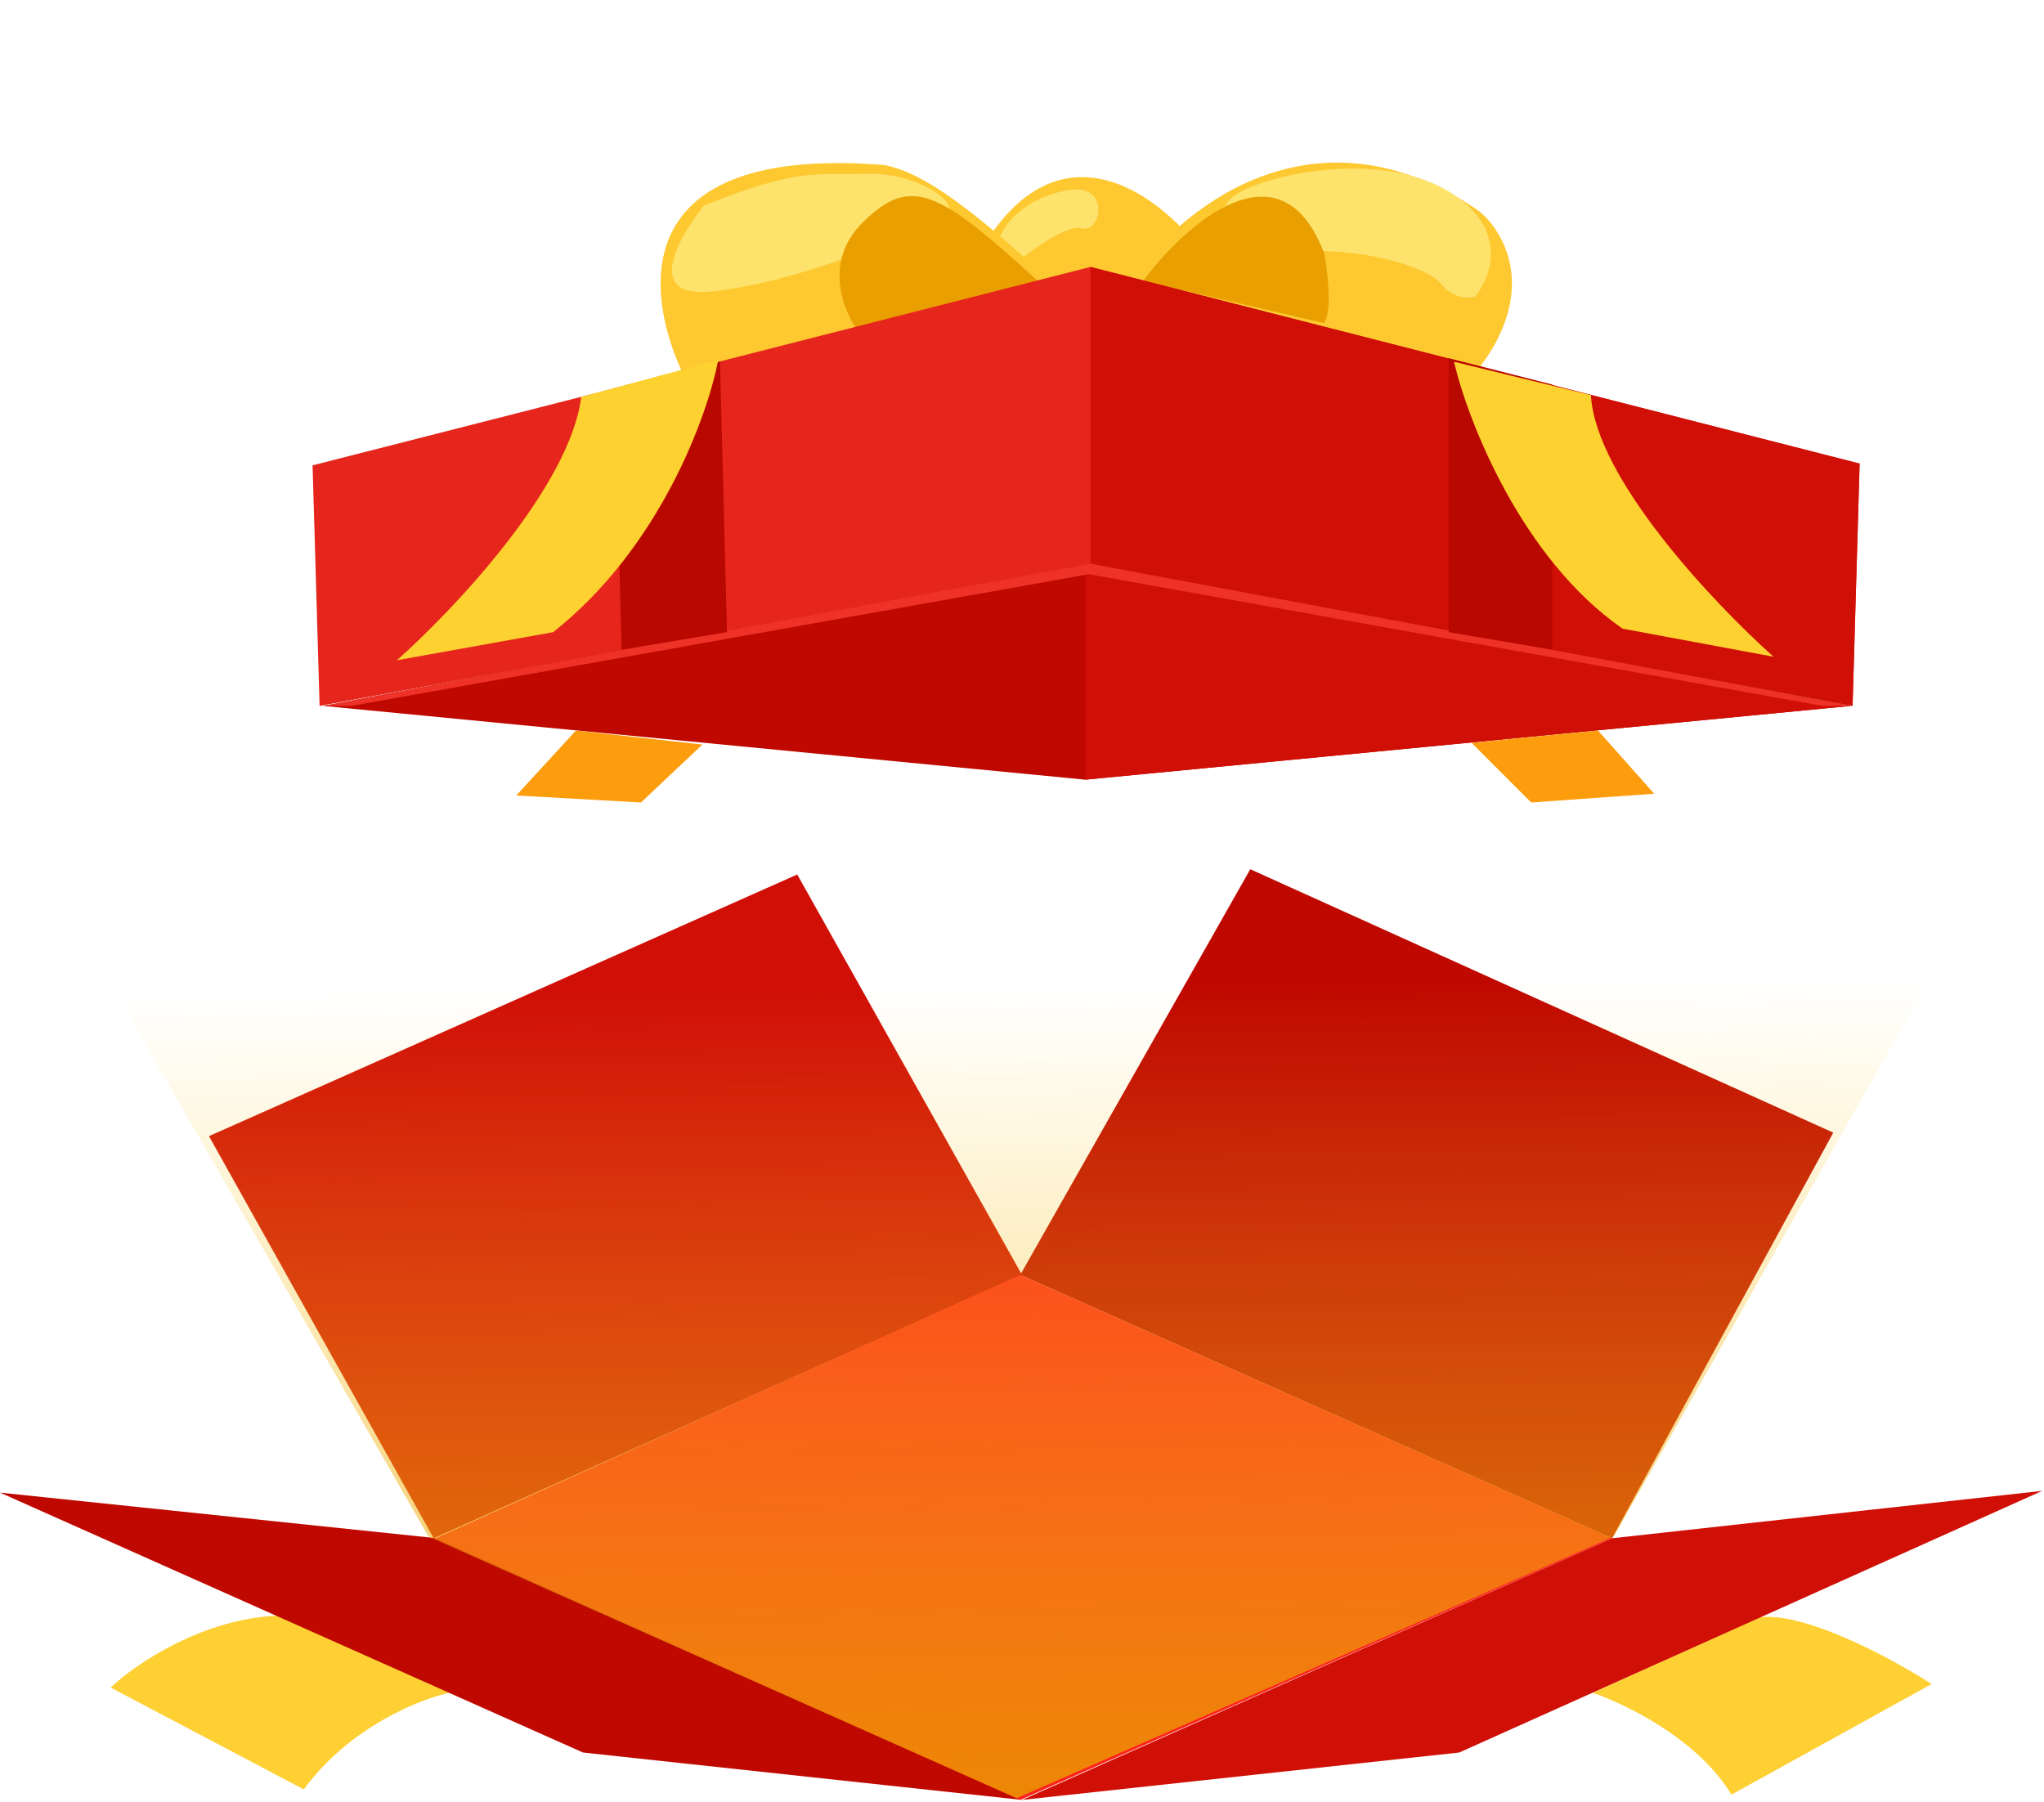 <svg width="582" height="513" viewBox="0 0 582 513" fill="none" xmlns="http://www.w3.org/2000/svg">
<path d="M493 511C483.4 495 462.333 485 453.5 482L501 460.5C514.2 458.9 539.167 472.5 550 479.5L493 511Z" fill="#FED034"/>
<path d="M86.5 509.5C99.7 491.5 120 483.667 128 482L79.5 460C57.5 460.8 38.333 474 31.5 480.5L86.5 509.5Z" fill="#FED034"/>
<path d="M356 247.5L290.5 363L459 438L522 322.5L356 247.5Z" fill="#BF0800"/>
<path d="M459 438L291 512.5L415.5 499L581.5 424.5L459 438Z" fill="#D00F06"/>
<path d="M59.5 323.5L123.5 438L291 363L227 249L59.5 323.5Z" fill="#D00F06"/>
<path d="M124.5 438L291 512.5L166 499L0 425L124.5 438Z" fill="#BF0800"/>
<path d="M290.5 363L124 438L290.5 512.5L459 438L290.5 363Z" fill="#FE241B"/>
<path d="M278 73.5C300.4 32.7 330 55.166 342 71.5L346 86H330L276.5 88L278 73.5Z" fill="#FEC831"/>
<path d="M308 65C303.6 63.8 292.833 71.833 288 76C286.5 77.167 283.6 77.8 284 71C284.5 62.5 295 55 305.5 54C316 53 313.5 66.5 308 65Z" fill="#FDE36C"/>
<path d="M421 60C373.8 27.6 335 60.167 321.5 80.5L421 105C438.2 82.6 428.167 65.667 421 60Z" fill="#FEC831"/>
<path d="M412.5 54.5C429.7 64.9 424.667 78.833 420 84.5C418.167 85 413.7 85 410.5 81C406.5 76 389.5 71 372.5 71.5C358.9 71.9 351.167 67.667 349 65.5C347.667 64.667 346 61.8 350 57C355 51 391 41.5 412.5 54.5Z" fill="#FDE36C"/>
<path d="M377 72C364.6 39.6 337.5 63.833 325.5 80L377 92C379.4 88.4 378 77.167 377 72Z" fill="#E99F00"/>
<path d="M252 47C177.5 41 183.833 84 194.5 106.5L298.5 79.5C272.1 55.1 261 49 252 47Z" fill="#FEC831"/>
<path d="M202.5 83C183.3 85 193.167 67.5 200.5 58.5C228 47.5 232 50 247 49.5C262 49 279 60 265.5 64.5C252 69 226.5 80.5 202.5 83Z" fill="#FDE36C"/>
<path d="M245.5 63.5C234.3 74.7 240.167 88.833 244.5 94.5L295.5 80C267.5 54.5 259.5 49.5 245.5 63.5Z" fill="#E99F00"/>
<path d="M309 160L92 201L309 222L527 201L309 160Z" fill="#BF0800"/>
<path d="M527 201L309 160V222L527 201Z" fill="#D00F06"/>
<path d="M310 160L92 201H100L310 163.5L519 201H527L310 160Z" fill="#EE3228"/>
<path d="M89 132.5L91 201L310.5 160.5L527.5 201L529.5 132L310.5 76L89 132.5Z" fill="#E6251C"/>
<path d="M310.5 76V160.5L527.5 201L529.5 132L310.5 76Z" fill="#D00F06"/>
<path d="M182.5 228.5L200 212L164 208L147 226.5L182.5 228.5Z" fill="#FD9C0D"/>
<path d="M436 228.5L419 211.5L455 208L471 226L436 228.5Z" fill="#FD9C0D"/>
<path d="M207 180L177 185L175 110.5L205 103L207 180Z" fill="#B90800"/>
<path d="M442 185L412.5 180V102L442 109.5V185Z" fill="#B90800"/>
<path d="M462 179C433.2 159 418 120 414 103L453 112.5C454.2 136.1 488.167 172 505 187L462 179Z" fill="#FDD130"/>
<path d="M157.5 180C187.9 156 201.5 118.333 204.5 102.5L165.5 113C162.3 138.6 129.167 173.667 113 188L157.5 180Z" fill="#FDD130"/>
<path d="M20 260L122 437.5L289.5 512L459.5 437.5L560 260H20Z" fill="url(#paint0_linear_41_455)"/>
<defs>
<linearGradient id="paint0_linear_41_455" x1="286" y1="280.711" x2="287.845" y2="508.887" gradientUnits="userSpaceOnUse">
<stop stop-color="#FDD130" stop-opacity="0"/>
<stop offset="1" stop-color="#E99F00" stop-opacity="0.8"/>
</linearGradient>
</defs>
</svg>
